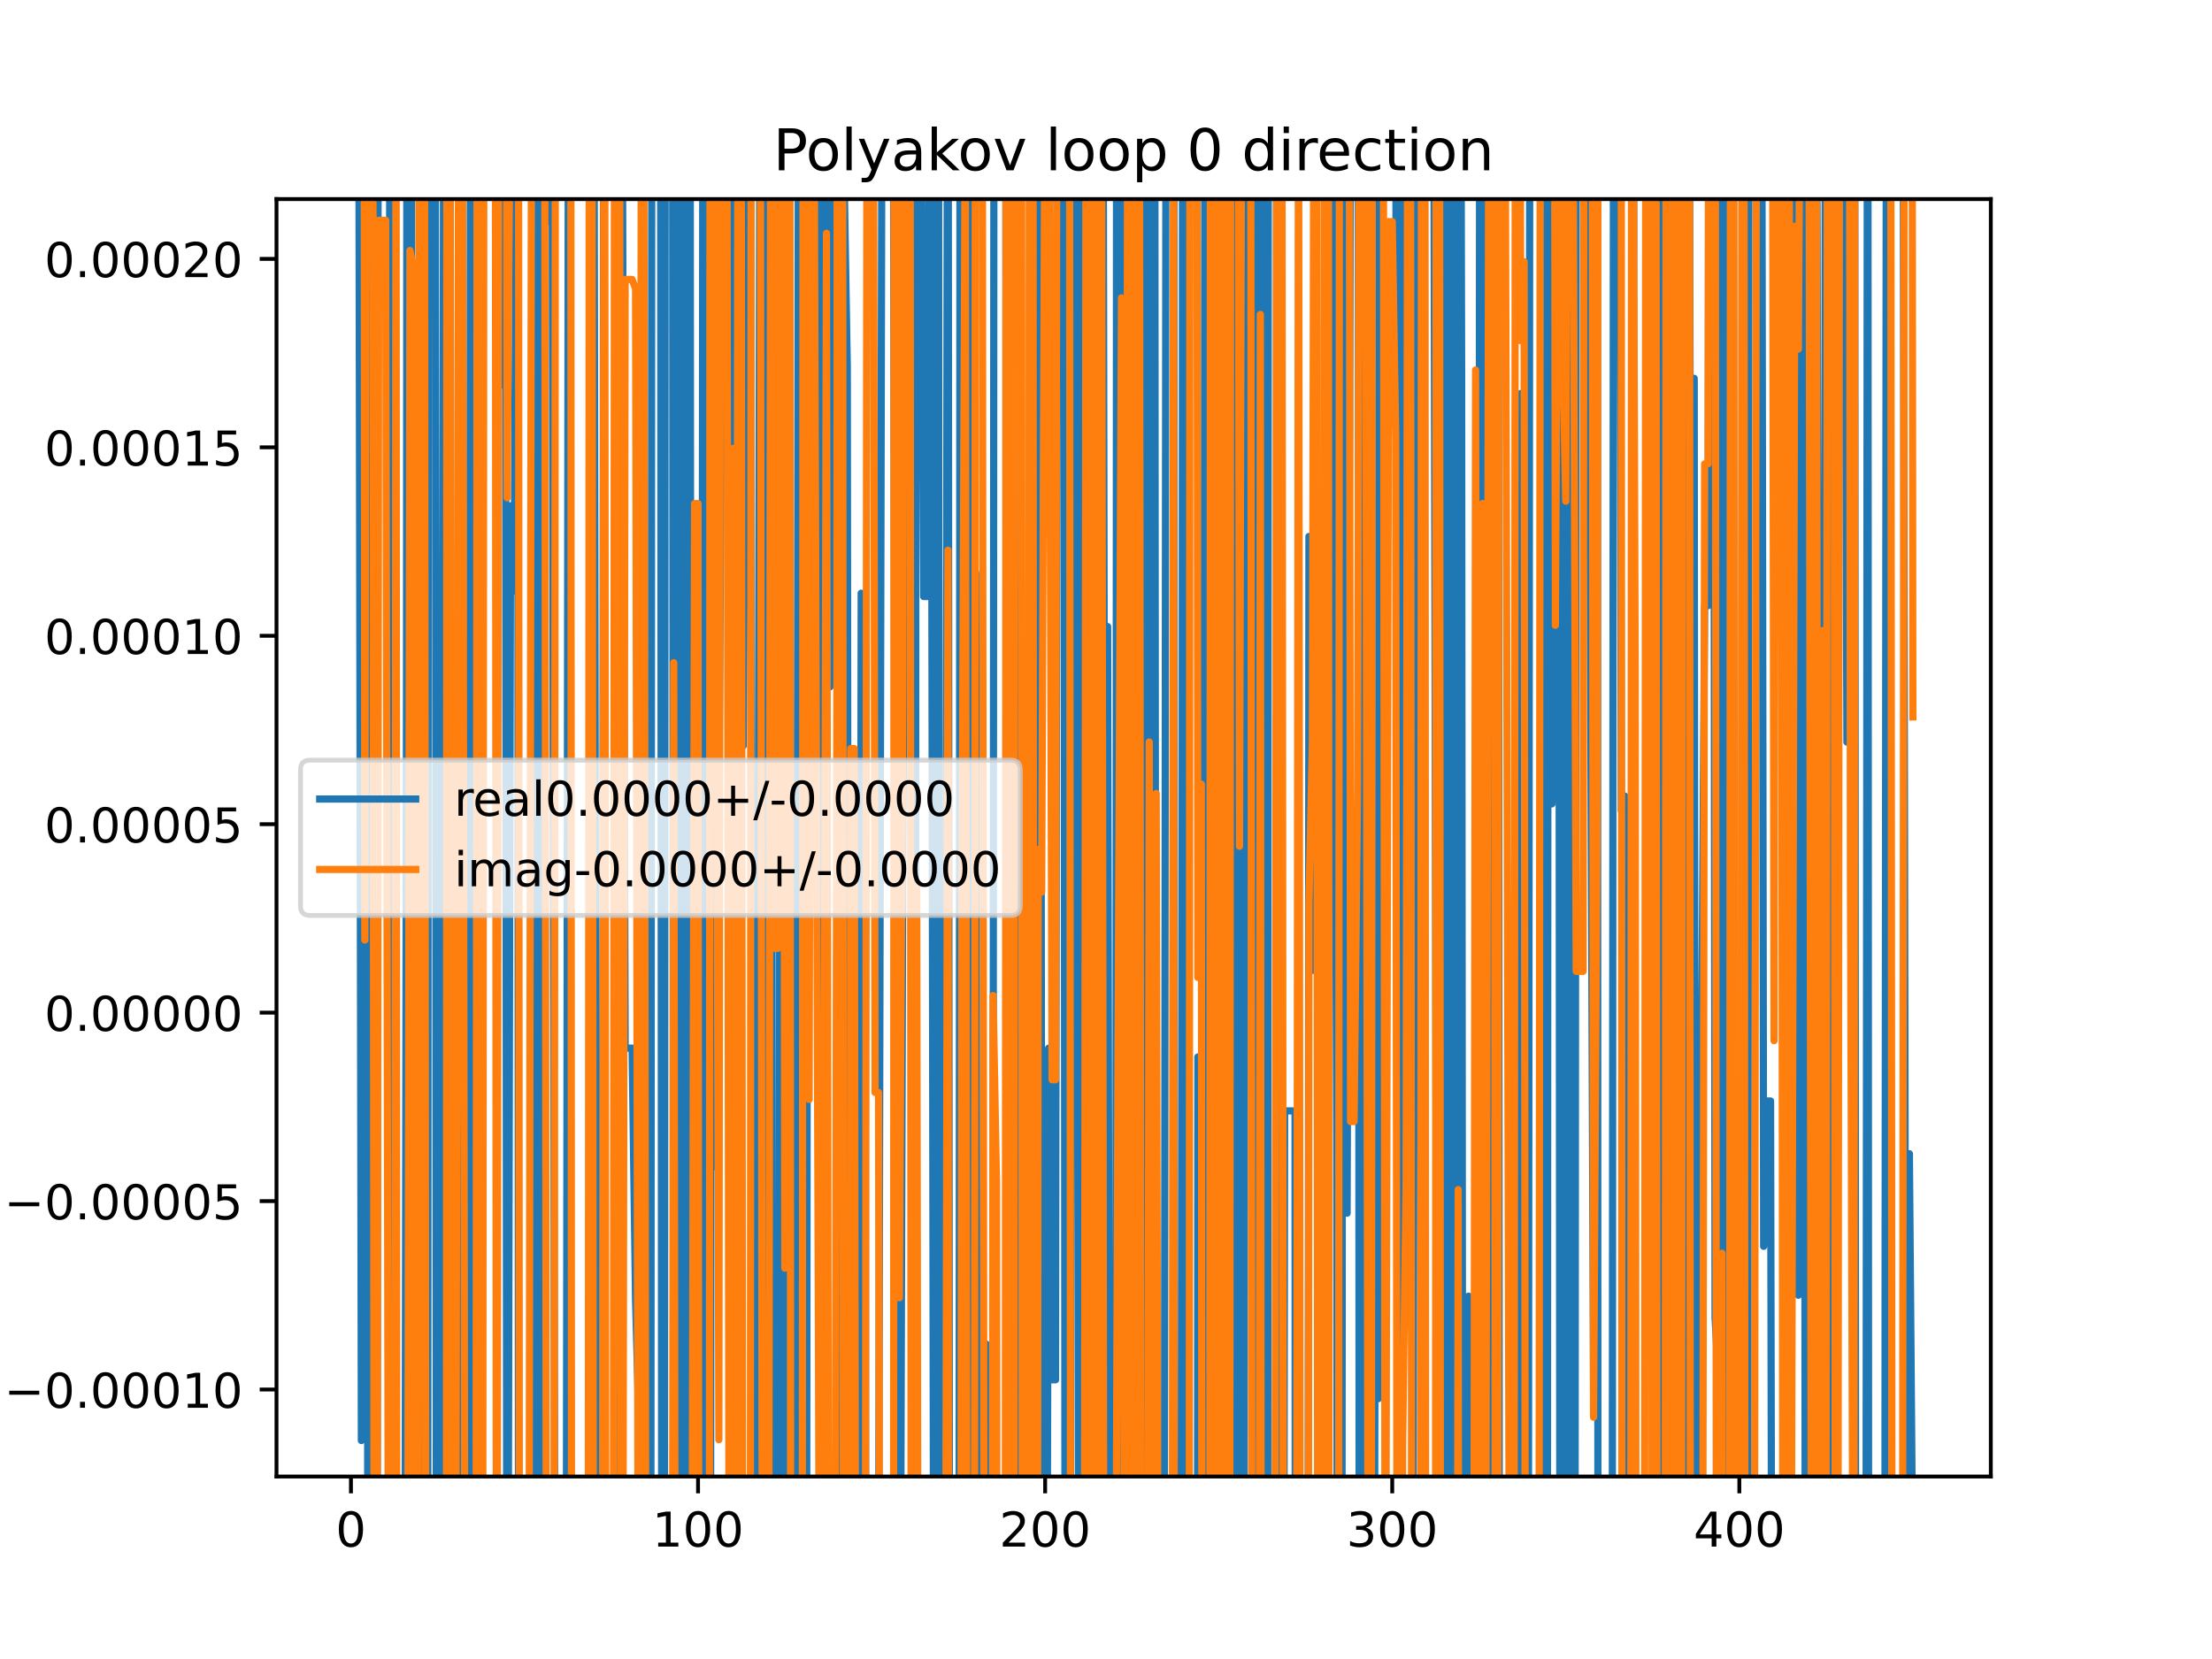 <?xml version="1.0" encoding="utf-8" standalone="no"?>
<!DOCTYPE svg PUBLIC "-//W3C//DTD SVG 1.1//EN"
  "http://www.w3.org/Graphics/SVG/1.1/DTD/svg11.dtd">
<!-- Created with matplotlib (https://matplotlib.org/) -->
<svg height="345.6pt" version="1.1" viewBox="0 0 460.8 345.6" width="460.8pt" xmlns="http://www.w3.org/2000/svg" xmlns:xlink="http://www.w3.org/1999/xlink">
 <defs>
  <style type="text/css">
*{stroke-linecap:butt;stroke-linejoin:round;}
  </style>
 </defs>
 <g id="figure_1">
  <g id="patch_1">
   <path d="M 0 345.6 
L 460.8 345.6 
L 460.8 0 
L 0 0 
z
" style="fill:#ffffff;"/>
  </g>
  <g id="axes_1">
   <g id="patch_2">
    <path d="M 57.6 307.584 
L 414.72 307.584 
L 414.72 41.472 
L 57.6 41.472 
z
" style="fill:#ffffff;"/>
   </g>
   <g id="matplotlib.axis_1">
    <g id="xtick_1">
     <g id="line2d_1">
      <defs>
       <path d="M 0 0 
L 0 3.5 
" id="m43e43a6953" style="stroke:#000000;stroke-width:0.8;"/>
      </defs>
      <g>
       <use style="stroke:#000000;stroke-width:0.8;" x="73.11" xlink:href="#m43e43a6953" y="307.584"/>
      </g>
     </g>
     <g id="text_1">
      <!-- 0 -->
      <defs>
       <path d="M 31.781 66.406 
Q 24.172 66.406 20.328 58.906 
Q 16.5 51.422 16.5 36.375 
Q 16.5 21.391 20.328 13.891 
Q 24.172 6.391 31.781 6.391 
Q 39.453 6.391 43.281 13.891 
Q 47.125 21.391 47.125 36.375 
Q 47.125 51.422 43.281 58.906 
Q 39.453 66.406 31.781 66.406 
z
M 31.781 74.219 
Q 44.047 74.219 50.516 64.516 
Q 56.984 54.828 56.984 36.375 
Q 56.984 17.969 50.516 8.266 
Q 44.047 -1.422 31.781 -1.422 
Q 19.531 -1.422 13.062 8.266 
Q 6.594 17.969 6.594 36.375 
Q 6.594 54.828 13.062 64.516 
Q 19.531 74.219 31.781 74.219 
z
" id="DejaVuSans-48"/>
      </defs>
      <g transform="translate(69.928 322.182)scale(0.1 -0.1)">
       <use xlink:href="#DejaVuSans-48"/>
      </g>
     </g>
    </g>
    <g id="xtick_2">
     <g id="line2d_2">
      <g>
       <use style="stroke:#000000;stroke-width:0.8;" x="145.416" xlink:href="#m43e43a6953" y="307.584"/>
      </g>
     </g>
     <g id="text_2">
      <!-- 100 -->
      <defs>
       <path d="M 12.406 8.297 
L 28.516 8.297 
L 28.516 63.922 
L 10.984 60.406 
L 10.984 69.391 
L 28.422 72.906 
L 38.281 72.906 
L 38.281 8.297 
L 54.391 8.297 
L 54.391 0 
L 12.406 0 
z
" id="DejaVuSans-49"/>
      </defs>
      <g transform="translate(135.872 322.182)scale(0.1 -0.1)">
       <use xlink:href="#DejaVuSans-49"/>
       <use x="63.623" xlink:href="#DejaVuSans-48"/>
       <use x="127.246" xlink:href="#DejaVuSans-48"/>
      </g>
     </g>
    </g>
    <g id="xtick_3">
     <g id="line2d_3">
      <g>
       <use style="stroke:#000000;stroke-width:0.8;" x="217.722" xlink:href="#m43e43a6953" y="307.584"/>
      </g>
     </g>
     <g id="text_3">
      <!-- 200 -->
      <defs>
       <path d="M 19.188 8.297 
L 53.609 8.297 
L 53.609 0 
L 7.328 0 
L 7.328 8.297 
Q 12.938 14.109 22.625 23.891 
Q 32.328 33.688 34.812 36.531 
Q 39.547 41.844 41.422 45.531 
Q 43.312 49.219 43.312 52.781 
Q 43.312 58.594 39.234 62.25 
Q 35.156 65.922 28.609 65.922 
Q 23.969 65.922 18.812 64.312 
Q 13.672 62.703 7.812 59.422 
L 7.812 69.391 
Q 13.766 71.781 18.938 73 
Q 24.125 74.219 28.422 74.219 
Q 39.75 74.219 46.484 68.547 
Q 53.219 62.891 53.219 53.422 
Q 53.219 48.922 51.531 44.891 
Q 49.859 40.875 45.406 35.406 
Q 44.188 33.984 37.641 27.219 
Q 31.109 20.453 19.188 8.297 
z
" id="DejaVuSans-50"/>
      </defs>
      <g transform="translate(208.178 322.182)scale(0.1 -0.1)">
       <use xlink:href="#DejaVuSans-50"/>
       <use x="63.623" xlink:href="#DejaVuSans-48"/>
       <use x="127.246" xlink:href="#DejaVuSans-48"/>
      </g>
     </g>
    </g>
    <g id="xtick_4">
     <g id="line2d_4">
      <g>
       <use style="stroke:#000000;stroke-width:0.8;" x="290.028" xlink:href="#m43e43a6953" y="307.584"/>
      </g>
     </g>
     <g id="text_4">
      <!-- 300 -->
      <defs>
       <path d="M 40.578 39.312 
Q 47.656 37.797 51.625 33 
Q 55.609 28.219 55.609 21.188 
Q 55.609 10.406 48.188 4.484 
Q 40.766 -1.422 27.094 -1.422 
Q 22.516 -1.422 17.656 -0.516 
Q 12.797 0.391 7.625 2.203 
L 7.625 11.719 
Q 11.719 9.328 16.594 8.109 
Q 21.484 6.891 26.812 6.891 
Q 36.078 6.891 40.938 10.547 
Q 45.797 14.203 45.797 21.188 
Q 45.797 27.641 41.281 31.266 
Q 36.766 34.906 28.719 34.906 
L 20.219 34.906 
L 20.219 43.016 
L 29.109 43.016 
Q 36.375 43.016 40.234 45.922 
Q 44.094 48.828 44.094 54.297 
Q 44.094 59.906 40.109 62.906 
Q 36.141 65.922 28.719 65.922 
Q 24.656 65.922 20.016 65.031 
Q 15.375 64.156 9.812 62.312 
L 9.812 71.094 
Q 15.438 72.656 20.344 73.438 
Q 25.25 74.219 29.594 74.219 
Q 40.828 74.219 47.359 69.109 
Q 53.906 64.016 53.906 55.328 
Q 53.906 49.266 50.438 45.094 
Q 46.969 40.922 40.578 39.312 
z
" id="DejaVuSans-51"/>
      </defs>
      <g transform="translate(280.484 322.182)scale(0.1 -0.1)">
       <use xlink:href="#DejaVuSans-51"/>
       <use x="63.623" xlink:href="#DejaVuSans-48"/>
       <use x="127.246" xlink:href="#DejaVuSans-48"/>
      </g>
     </g>
    </g>
    <g id="xtick_5">
     <g id="line2d_5">
      <g>
       <use style="stroke:#000000;stroke-width:0.8;" x="362.334" xlink:href="#m43e43a6953" y="307.584"/>
      </g>
     </g>
     <g id="text_5">
      <!-- 400 -->
      <defs>
       <path d="M 37.797 64.312 
L 12.891 25.391 
L 37.797 25.391 
z
M 35.203 72.906 
L 47.609 72.906 
L 47.609 25.391 
L 58.016 25.391 
L 58.016 17.188 
L 47.609 17.188 
L 47.609 0 
L 37.797 0 
L 37.797 17.188 
L 4.891 17.188 
L 4.891 26.703 
z
" id="DejaVuSans-52"/>
      </defs>
      <g transform="translate(352.79 322.182)scale(0.1 -0.1)">
       <use xlink:href="#DejaVuSans-52"/>
       <use x="63.623" xlink:href="#DejaVuSans-48"/>
       <use x="127.246" xlink:href="#DejaVuSans-48"/>
      </g>
     </g>
    </g>
   </g>
   <g id="matplotlib.axis_2">
    <g id="ytick_1">
     <g id="line2d_6">
      <defs>
       <path d="M 0 0 
L -3.5 0 
" id="mef29793b83" style="stroke:#000000;stroke-width:0.8;"/>
      </defs>
      <g>
       <use style="stroke:#000000;stroke-width:0.8;" x="57.6" xlink:href="#mef29793b83" y="289.466"/>
      </g>
     </g>
     <g id="text_6">
      <!-- −0.00010 -->
      <defs>
       <path d="M 10.594 35.5 
L 73.188 35.5 
L 73.188 27.203 
L 10.594 27.203 
z
" id="DejaVuSans-8722"/>
       <path d="M 10.688 12.406 
L 21 12.406 
L 21 0 
L 10.688 0 
z
" id="DejaVuSans-46"/>
      </defs>
      <g transform="translate(0.867 293.265)scale(0.1 -0.1)">
       <use xlink:href="#DejaVuSans-8722"/>
       <use x="83.789" xlink:href="#DejaVuSans-48"/>
       <use x="147.412" xlink:href="#DejaVuSans-46"/>
       <use x="179.199" xlink:href="#DejaVuSans-48"/>
       <use x="242.822" xlink:href="#DejaVuSans-48"/>
       <use x="306.445" xlink:href="#DejaVuSans-48"/>
       <use x="370.068" xlink:href="#DejaVuSans-49"/>
       <use x="433.691" xlink:href="#DejaVuSans-48"/>
      </g>
     </g>
    </g>
    <g id="ytick_2">
     <g id="line2d_7">
      <g>
       <use style="stroke:#000000;stroke-width:0.8;" x="57.6" xlink:href="#mef29793b83" y="250.21"/>
      </g>
     </g>
     <g id="text_7">
      <!-- −0.00005 -->
      <defs>
       <path d="M 10.797 72.906 
L 49.516 72.906 
L 49.516 64.594 
L 19.828 64.594 
L 19.828 46.734 
Q 21.969 47.469 24.109 47.828 
Q 26.266 48.188 28.422 48.188 
Q 40.625 48.188 47.75 41.5 
Q 54.891 34.812 54.891 23.391 
Q 54.891 11.625 47.562 5.094 
Q 40.234 -1.422 26.906 -1.422 
Q 22.312 -1.422 17.547 -0.641 
Q 12.797 0.141 7.719 1.703 
L 7.719 11.625 
Q 12.109 9.234 16.797 8.062 
Q 21.484 6.891 26.703 6.891 
Q 35.156 6.891 40.078 11.328 
Q 45.016 15.766 45.016 23.391 
Q 45.016 31 40.078 35.438 
Q 35.156 39.891 26.703 39.891 
Q 22.75 39.891 18.812 39.016 
Q 14.891 38.141 10.797 36.281 
z
" id="DejaVuSans-53"/>
      </defs>
      <g transform="translate(0.867 254.009)scale(0.1 -0.1)">
       <use xlink:href="#DejaVuSans-8722"/>
       <use x="83.789" xlink:href="#DejaVuSans-48"/>
       <use x="147.412" xlink:href="#DejaVuSans-46"/>
       <use x="179.199" xlink:href="#DejaVuSans-48"/>
       <use x="242.822" xlink:href="#DejaVuSans-48"/>
       <use x="306.445" xlink:href="#DejaVuSans-48"/>
       <use x="370.068" xlink:href="#DejaVuSans-48"/>
       <use x="433.691" xlink:href="#DejaVuSans-53"/>
      </g>
     </g>
    </g>
    <g id="ytick_3">
     <g id="line2d_8">
      <g>
       <use style="stroke:#000000;stroke-width:0.8;" x="57.6" xlink:href="#mef29793b83" y="210.954"/>
      </g>
     </g>
     <g id="text_8">
      <!-- 0.00000 -->
      <g transform="translate(9.247 214.754)scale(0.1 -0.1)">
       <use xlink:href="#DejaVuSans-48"/>
       <use x="63.623" xlink:href="#DejaVuSans-46"/>
       <use x="95.41" xlink:href="#DejaVuSans-48"/>
       <use x="159.033" xlink:href="#DejaVuSans-48"/>
       <use x="222.656" xlink:href="#DejaVuSans-48"/>
       <use x="286.279" xlink:href="#DejaVuSans-48"/>
       <use x="349.902" xlink:href="#DejaVuSans-48"/>
      </g>
     </g>
    </g>
    <g id="ytick_4">
     <g id="line2d_9">
      <g>
       <use style="stroke:#000000;stroke-width:0.8;" x="57.6" xlink:href="#mef29793b83" y="171.699"/>
      </g>
     </g>
     <g id="text_9">
      <!-- 0.00005 -->
      <g transform="translate(9.247 175.498)scale(0.1 -0.1)">
       <use xlink:href="#DejaVuSans-48"/>
       <use x="63.623" xlink:href="#DejaVuSans-46"/>
       <use x="95.41" xlink:href="#DejaVuSans-48"/>
       <use x="159.033" xlink:href="#DejaVuSans-48"/>
       <use x="222.656" xlink:href="#DejaVuSans-48"/>
       <use x="286.279" xlink:href="#DejaVuSans-48"/>
       <use x="349.902" xlink:href="#DejaVuSans-53"/>
      </g>
     </g>
    </g>
    <g id="ytick_5">
     <g id="line2d_10">
      <g>
       <use style="stroke:#000000;stroke-width:0.8;" x="57.6" xlink:href="#mef29793b83" y="132.443"/>
      </g>
     </g>
     <g id="text_10">
      <!-- 0.00010 -->
      <g transform="translate(9.247 136.242)scale(0.1 -0.1)">
       <use xlink:href="#DejaVuSans-48"/>
       <use x="63.623" xlink:href="#DejaVuSans-46"/>
       <use x="95.41" xlink:href="#DejaVuSans-48"/>
       <use x="159.033" xlink:href="#DejaVuSans-48"/>
       <use x="222.656" xlink:href="#DejaVuSans-48"/>
       <use x="286.279" xlink:href="#DejaVuSans-49"/>
       <use x="349.902" xlink:href="#DejaVuSans-48"/>
      </g>
     </g>
    </g>
    <g id="ytick_6">
     <g id="line2d_11">
      <g>
       <use style="stroke:#000000;stroke-width:0.8;" x="57.6" xlink:href="#mef29793b83" y="93.187"/>
      </g>
     </g>
     <g id="text_11">
      <!-- 0.00015 -->
      <g transform="translate(9.247 96.987)scale(0.1 -0.1)">
       <use xlink:href="#DejaVuSans-48"/>
       <use x="63.623" xlink:href="#DejaVuSans-46"/>
       <use x="95.41" xlink:href="#DejaVuSans-48"/>
       <use x="159.033" xlink:href="#DejaVuSans-48"/>
       <use x="222.656" xlink:href="#DejaVuSans-48"/>
       <use x="286.279" xlink:href="#DejaVuSans-49"/>
       <use x="349.902" xlink:href="#DejaVuSans-53"/>
      </g>
     </g>
    </g>
    <g id="ytick_7">
     <g id="line2d_12">
      <g>
       <use style="stroke:#000000;stroke-width:0.8;" x="57.6" xlink:href="#mef29793b83" y="53.932"/>
      </g>
     </g>
     <g id="text_12">
      <!-- 0.00020 -->
      <g transform="translate(9.247 57.731)scale(0.1 -0.1)">
       <use xlink:href="#DejaVuSans-48"/>
       <use x="63.623" xlink:href="#DejaVuSans-46"/>
       <use x="95.41" xlink:href="#DejaVuSans-48"/>
       <use x="159.033" xlink:href="#DejaVuSans-48"/>
       <use x="222.656" xlink:href="#DejaVuSans-48"/>
       <use x="286.279" xlink:href="#DejaVuSans-50"/>
       <use x="349.902" xlink:href="#DejaVuSans-48"/>
      </g>
     </g>
    </g>
   </g>
   <g id="line2d_13">
    <path clip-path="url(#pa833acd2ae)" d="M 74.712 -1 
L 75.279 300.089 
L 75.489 -1 
M 76.422 -1 
L 76.62 346.6 
M 78.562 346.6 
L 78.781 -1 
M 81.15 -1 
L 81.372 346.6 
M 84.348 346.6 
L 84.679 145.309 
L 84.772 -1 
M 85.725 -1 
L 85.839 346.6 
M 86.758 346.6 
L 86.848 221.782 
L 87.309 346.6 
M 87.669 346.6 
L 88.148 -1 
M 88.412 -1 
L 88.798 346.6 
M 89.102 346.6 
L 89.251 -1 
M 90.685 -1 
L 90.904 346.6 
M 91.894 346.6 
L 92.452 -1 
M 93.732 -1 
L 94.078 248.612 
L 94.802 194.048 
L 95.525 256.582 
L 95.687 346.6 
M 97.754 346.6 
L 97.998 -1 
M 98.776 -1 
L 98.986 346.6 
M 99.267 346.6 
L 99.439 -1 
M 103.897 -1 
L 104.201 80.291 
L 104.329 -1 
M 105.264 -1 
L 105.575 346.6 
M 105.828 346.6 
L 106.37 105.379 
L 107.094 123.065 
L 107.685 -1 
M 107.832 -1 
L 108.024 346.6 
M 109.239 346.6 
L 109.263 315.035 
L 109.288 346.6 
M 110.76 346.6 
L 111.011 -1 
M 111.842 -1 
L 112.086 346.6 
M 112.957 346.6 
L 113.237 -1 
M 114.256 -1 
L 114.324 46.109 
L 115.047 46.109 
L 115.6 346.6 
M 117.955 346.6 
L 118.421 -1 
M 122.948 -1 
L 123.001 86.392 
L 123.724 1.924 
L 124.3 346.6 
M 125.503 346.6 
L 125.747 -1 
M 128.424 -1 
L 128.652 346.6 
M 129.041 346.6 
L 129.478 -1 
M 129.579 -1 
L 130.232 218.34 
L 131.678 218.34 
L 132.401 270.893 
L 133.124 297.772 
L 133.847 192.769 
L 134.028 346.6 
M 135.575 346.6 
L 135.788 -1 
M 137.605 -1 
L 137.854 346.6 
M 138.412 346.6 
L 138.583 -1 
M 140.098 -1 
L 140.342 346.6 
M 140.363 346.6 
L 140.529 -1 
M 141.497 -1 
L 141.624 346.6 
M 142.74 346.6 
L 142.896 -1 
M 143.767 -1 
L 144.021 346.6 
M 146.108 346.6 
L 146.426 -1 
M 147.111 -1 
L 147.288 346.6 
M 148.013 346.6 
L 148.269 -1 
M 148.436 -1 
L 149.031 243.098 
L 149.754 165.208 
L 150.477 56.277 
L 150.542 -1 
M 152.276 -1 
L 152.646 312.012 
L 152.815 346.6 
M 153.448 346.6 
L 153.689 -1 
M 154.663 -1 
L 154.816 155.385 
L 155.409 -1 
M 156.279 -1 
L 156.681 346.6 
M 157.58 346.6 
L 158.352 -1 
M 158.776 -1 
L 159.154 38.101 
L 159.548 346.6 
M 160.148 346.6 
L 160.513 -1 
M 160.668 -1 
L 160.954 346.6 
M 162.32 346.6 
L 162.532 -1 
M 163.571 -1 
L 163.866 346.6 
M 165.839 346.6 
L 166.348 -1 
M 166.429 -1 
L 167.05 346.6 
M 168.021 346.6 
L 168.371 -1 
M 170.463 -1 
L 170.696 346.6 
M 171.497 346.6 
L 171.942 -1 
M 172.569 -1 
L 172.892 143.089 
L 173.319 -1 
M 174.508 -1 
L 174.781 346.6 
M 175.446 346.6 
L 175.784 32.952 
L 176.507 76.63 
L 176.807 346.6 
M 179.107 346.6 
L 179.4 123.576 
L 180.123 125.33 
L 180.369 346.6 
M 182.275 346.6 
L 182.292 336.231 
L 183.015 336.231 
L 183.738 10.94 
L 184.461 10.94 
L 184.471 -1 
M 186.073 -1 
L 186.63 290.274 
L 186.95 346.6 
M 187.564 346.6 
L 188.076 173.775 
L 188.799 74.172 
L 188.9 -1 
M 189.755 -1 
L 189.928 346.6 
M 190.637 346.6 
L 190.852 -1 
M 191.79 -1 
L 192.415 124.269 
L 193.138 124.269 
L 193.724 -1 
M 193.911 -1 
L 194.502 346.6 
M 194.62 346.6 
L 194.881 -1 
M 195.523 -1 
L 195.655 346.6 
M 196.84 346.6 
L 197.387 -1 
M 197.52 -1 
L 197.792 346.6 
M 199.776 346.6 
L 200.005 -1 
M 200.738 -1 
L 200.971 346.6 
M 201.24 346.6 
L 201.527 -1 
M 202.11 -1 
L 202.404 346.6 
M 202.835 346.6 
L 203.261 119.308 
L 203.609 346.6 
M 205.356 346.6 
L 205.43 279.986 
L 205.463 346.6 
M 206.824 346.6 
L 207.067 -1 
M 209.521 -1 
L 209.706 346.6 
M 210.037 346.6 
L 210.491 148.273 
L 211.214 30.503 
L 211.78 346.6 
M 214.198 346.6 
L 214.619 -1 
M 215.152 -1 
L 215.553 215.891 
L 215.834 -1 
M 216.683 -1 
L 216.999 262.453 
L 217.272 346.6 
M 218.097 346.6 
L 218.445 218.357 
L 219.168 287.442 
L 219.891 287.442 
L 220.264 -1 
M 221.598 -1 
L 221.873 346.6 
M 222.974 346.6 
L 223.468 -1 
M 224.498 -1 
L 224.688 346.6 
M 225.848 346.6 
L 226.021 -1 
M 227.3 -1 
L 227.845 295.167 
L 228.568 197.306 
L 228.869 -1 
M 229.782 -1 
L 230.014 130.524 
L 230.737 130.524 
L 231.132 346.6 
M 232.443 346.6 
L 232.607 -1 
M 233.691 -1 
L 233.97 346.6 
M 234.852 346.6 
L 235.075 133.163 
L 235.495 -1 
M 235.879 -1 
L 236.166 346.6 
M 237.493 346.6 
L 237.693 -1 
M 238.928 -1 
L 239.101 346.6 
M 239.707 346.6 
L 239.87 -1 
M 240.559 -1 
L 240.816 346.6 
M 242.536 346.6 
L 242.911 -1 
M 244.533 -1 
L 244.725 346.6 
M 246.19 346.6 
L 246.351 -1 
M 246.977 -1 
L 247.158 346.6 
M 249.456 346.6 
L 249.537 220.187 
L 249.689 346.6 
M 250.685 346.6 
L 250.983 14.738 
L 251.652 346.6 
M 251.787 346.6 
L 252.429 134.729 
L 252.768 346.6 
M 254.081 346.6 
L 254.498 -1 
M 255.031 -1 
L 255.321 54.746 
L 255.736 346.6 
M 256.924 346.6 
L 257.135 -1 
M 258.019 -1 
L 258.392 346.6 
M 259.173 346.6 
L 259.377 -1 
M 260.681 -1 
L 260.896 346.6 
M 261.457 346.6 
L 261.816 -1 
M 263.041 -1 
L 263.47 346.6 
M 264.091 346.6 
L 264.219 -1 
M 265.915 -1 
L 266.035 346.6 
M 267.447 346.6 
L 267.613 231.418 
L 269.782 231.418 
L 269.829 346.6 
M 271.222 346.6 
L 271.228 332.497 
L 271.242 346.6 
M 272.502 346.6 
L 272.675 111.752 
L 273.398 202.159 
L 274.121 145.72 
L 274.29 -1 
M 275.943 -1 
L 276.215 346.6 
M 276.461 346.6 
L 277.013 38.705 
L 277.736 38.705 
L 278.459 236.558 
L 278.572 346.6 
M 279.554 346.6 
L 279.77 -1 
M 280.238 -1 
L 280.628 252.734 
L 281.351 22.389 
L 282.074 22.389 
L 282.132 -1 
M 282.95 -1 
L 283.145 346.6 
M 283.838 346.6 
L 284.003 -1 
M 284.563 -1 
L 284.782 346.6 
M 286.298 346.6 
L 286.413 291.359 
L 287.136 291.359 
L 287.27 -1 
M 290.75 -1 
L 291.203 346.6 
M 291.717 346.6 
L 292.123 -1 
M 293.225 -1 
L 293.643 9.221 
L 294.366 328.867 
L 294.935 -1 
M 298.653 -1 
L 299.401 346.6 
M 299.437 346.6 
L 299.697 -1 
M 300.61 -1 
L 300.873 346.6 
M 301.599 346.6 
L 302.069 -1 
M 302.557 -1 
L 302.999 346.6 
M 303.084 346.6 
L 303.486 -1 
M 304.308 -1 
L 304.489 79.787 
L 304.703 346.6 
M 305.858 346.6 
L 305.935 270.009 
L 306.073 346.6 
M 307.956 346.6 
L 308.25 -1 
M 309.391 -1 
L 309.742 346.6 
M 311.019 346.6 
L 311.279 -1 
M 312.109 -1 
L 312.339 346.6 
M 314.43 346.6 
L 314.612 190.901 
L 314.895 346.6 
M 316.463 346.6 
L 316.781 81.974 
L 317.308 346.6 
M 318.377 346.6 
L 318.698 -1 
M 321.307 -1 
L 321.438 346.6 
M 322.354 346.6 
L 322.519 -1 
M 322.831 -1 
L 323.289 167.464 
L 324.735 83.592 
L 324.962 346.6 
M 325.778 346.6 
L 325.972 -1 
M 326.825 -1 
L 326.904 44.858 
L 327.154 346.6 
M 328.098 346.6 
L 328.35 40.235 
L 329.796 40.235 
L 329.869 -1 
M 331.071 -1 
L 331.243 113.141 
L 331.966 289.775 
L 332.386 -1 
M 332.762 -1 
L 332.882 346.6 
M 335.854 346.6 
L 336.128 -1 
M 337.438 -1 
L 337.75 168.82 
L 338.473 165.832 
L 339.285 346.6 
M 340.105 346.6 
L 340.369 -1 
M 344.424 -1 
L 344.834 346.6 
M 345.764 346.6 
L 346.082 -1 
M 347.575 -1 
L 347.852 346.6 
M 347.97 346.6 
L 348.596 173.842 
L 348.86 346.6 
M 349.539 346.6 
L 349.794 -1 
M 350.275 -1 
L 350.514 346.6 
M 351.062 346.6 
L 351.344 -1 
M 351.89 -1 
L 352.211 140.571 
L 352.934 78.819 
L 353.18 346.6 
M 354.251 346.6 
L 354.381 233.251 
L 355.104 126.169 
L 355.827 126.169 
L 356.002 -1 
M 356.977 -1 
L 357.273 274.409 
L 357.996 287.544 
L 358.651 -1 
M 358.749 -1 
L 359.104 346.6 
M 359.677 346.6 
L 359.924 -1 
M 361.104 -1 
L 361.278 346.6 
M 362.777 346.6 
L 363.009 -1 
M 363.121 -1 
L 363.428 346.6 
M 364.087 346.6 
L 364.353 -1 
M 365.143 -1 
L 365.226 24.475 
L 365.303 -1 
M 367.001 -1 
L 367.396 259.636 
L 368.119 229.357 
L 368.842 229.357 
L 369.084 346.6 
M 371.634 346.6 
L 371.734 270.392 
L 372.3 346.6 
M 372.585 346.6 
L 373.18 248.278 
L 373.379 -1 
M 374.416 -1 
L 374.626 269.825 
L 374.911 -1 
M 375.745 -1 
L 376.072 343.895 
L 376.795 343.895 
L 376.799 346.6 
M 377.937 346.6 
L 378.191 -1 
M 378.409 -1 
L 378.965 227.471 
L 379.124 346.6 
M 379.99 346.6 
L 380.24 -1 
M 380.592 -1 
L 380.856 346.6 
M 381.374 346.6 
L 381.603 -1 
M 384.194 -1 
L 384.749 154.59 
L 385.03 -1 
M 386.371 -1 
L 386.562 346.6 
M 388.717 346.6 
L 389.019 -1 
M 389.121 -1 
L 389.27 346.6 
M 392.658 346.6 
L 392.703 263.207 
L 392.975 -1 
M 396.434 -1 
L 397.041 336.856 
L 397.764 240.344 
L 398.487 329.859 
L 398.487 329.859 
" style="fill:none;stroke:#1f77b4;stroke-linecap:square;stroke-width:1.5;"/>
   </g>
   <g id="line2d_14">
    <path clip-path="url(#pa833acd2ae)" d="M 75.86 -1 
L 76.002 195.825 
L 76.278 -1 
M 77.67 -1 
L 77.929 346.6 
M 78.547 346.6 
L 78.894 45.897 
L 80.34 45.897 
L 80.931 346.6 
M 82.238 346.6 
L 82.504 -1 
M 82.512 -1 
L 82.653 346.6 
M 84.933 346.6 
L 85.402 52.187 
L 86.125 55.975 
L 86.395 346.6 
M 87.118 346.6 
L 87.31 -1 
M 88.428 -1 
L 88.7 346.6 
M 92.999 346.6 
L 93.092 -1 
M 93.777 -1 
L 93.927 346.6 
M 94.926 346.6 
L 95.525 26.4 
L 95.794 -1 
M 96.316 -1 
L 96.834 346.6 
M 99.166 346.6 
L 99.406 -1 
M 100.355 -1 
L 100.586 308.882 
L 100.807 -1 
M 103.192 -1 
L 103.408 346.6 
M 103.577 346.6 
L 103.881 -1 
M 105.491 -1 
L 105.647 103.704 
L 106.411 -1 
M 108.02 -1 
L 108.192 346.6 
M 110.189 346.6 
L 110.755 -1 
M 113.457 -1 
L 113.814 346.6 
M 115.427 346.6 
L 115.707 -1 
M 118.909 -1 
L 119.061 346.6 
M 122.541 346.6 
L 122.765 -1 
M 123.317 -1 
L 123.617 346.6 
M 125.524 346.6 
L 125.798 -1 
M 125.975 -1 
L 126.21 346.6 
M 127.768 346.6 
L 128.017 -1 
M 129.075 -1 
L 129.382 346.6 
M 129.749 346.6 
L 130.232 58.208 
L 131.678 58.208 
L 132.401 60.148 
L 132.958 346.6 
M 133.221 346.6 
L 133.616 -1 
M 134.101 -1 
L 134.536 346.6 
M 140.093 346.6 
L 140.354 138.05 
L 140.643 346.6 
M 144.146 346.6 
L 144.693 104.898 
L 145.416 104.898 
L 145.561 346.6 
M 147.772 346.6 
L 147.921 -1 
M 148.999 -1 
L 149.031 40.612 
L 149.754 299.92 
L 150.116 -1 
M 151.408 -1 
L 151.887 346.6 
M 151.991 346.6 
L 152.646 93.407 
L 153.369 332.072 
L 153.733 -1 
M 154.395 -1 
L 154.713 346.6 
M 156.308 346.6 
L 156.482 -1 
M 157.686 -1 
L 157.708 29.733 
L 158.431 42.203 
L 158.805 346.6 
M 160.137 346.6 
L 160.566 -1 
M 160.689 -1 
L 161.323 197.551 
L 162.046 197.551 
L 162.377 -1 
M 163.109 -1 
L 163.492 264.186 
L 163.689 -1 
M 164.551 -1 
L 164.715 346.6 
M 167.125 346.6 
L 167.312 -1 
M 168.414 -1 
L 168.554 229.031 
L 169.128 -1 
M 169.508 -1 
L 170.723 341.874 
L 171.446 341.874 
L 172.169 48.587 
L 172.603 346.6 
M 173.967 346.6 
L 174.338 143.088 
L 174.412 -1 
M 175.55 -1 
L 175.684 346.6 
M 177.074 346.6 
L 177.231 155.947 
L 177.954 155.947 
L 178.238 346.6 
M 180.275 346.6 
L 180.607 -1 
M 181.947 -1 
L 182.292 227.585 
L 183.015 227.585 
L 183.245 346.6 
M 186.146 346.6 
L 186.269 -1 
M 187.202 -1 
L 187.353 270.356 
L 188.076 143.774 
L 188.323 -1 
M 189.589 -1 
L 189.819 346.6 
M 190.823 346.6 
L 190.969 184.501 
L 191.235 346.6 
M 194.502 346.6 
L 194.584 308.095 
L 194.648 346.6 
M 196.984 346.6 
L 197.476 114.62 
L 197.579 346.6 
M 200.18 346.6 
L 200.368 193.518 
L 201.092 21.004 
L 201.411 346.6 
M 203.005 346.6 
L 203.181 -1 
M 204.642 -1 
L 204.707 98.942 
L 204.999 346.6 
M 206.709 346.6 
L 206.876 207.396 
L 207.599 246.576 
L 207.68 346.6 
M 209.423 346.6 
L 209.587 -1 
M 209.935 -1 
L 210.086 346.6 
M 211.232 346.6 
L 211.379 -1 
M 212.813 -1 
L 212.965 346.6 
M 214.289 346.6 
L 214.425 -1 
M 215.197 -1 
L 215.321 346.6 
M 216.127 346.6 
L 216.276 176.947 
L 216.999 185.851 
L 217.722 7.232 
L 218.29 -1 
M 218.452 -1 
L 219.168 224.937 
L 219.891 224.937 
L 220.176 -1 
M 222.799 -1 
L 223.022 346.6 
M 225.9 346.6 
L 226.253 -1 
M 226.568 -1 
L 226.98 346.6 
M 227.233 346.6 
L 227.559 -1 
M 228.198 -1 
L 228.568 319.288 
L 229.11 -1 
M 229.447 -1 
L 229.956 346.6 
M 232.436 346.6 
L 232.906 218.445 
L 233.629 62.045 
L 234.249 346.6 
M 234.423 346.6 
L 234.94 -1 
M 235.157 -1 
L 235.469 346.6 
M 236.12 346.6 
L 236.425 -1 
M 237.355 -1 
L 237.703 346.6 
M 239.11 346.6 
L 239.414 154.567 
L 239.744 346.6 
M 240.54 346.6 
L 240.86 165.298 
L 241.257 346.6 
M 244.221 346.6 
L 244.475 1.819 
L 244.604 346.6 
M 247.745 346.6 
L 247.885 -1 
M 249.33 -1 
L 249.537 203.613 
L 250.26 163.358 
L 250.39 346.6 
M 252.033 346.6 
L 252.151 -1 
M 252.822 -1 
L 252.989 346.6 
M 253.418 346.6 
L 253.691 -1 
M 253.987 -1 
L 254.153 346.6 
M 255.012 346.6 
L 255.167 -1 
M 255.596 -1 
L 255.871 346.6 
M 256.177 346.6 
L 256.388 -1 
M 257.944 -1 
L 258.213 176.295 
L 258.703 -1 
M 260.545 -1 
L 260.794 346.6 
M 262.337 346.6 
L 262.552 65.501 
L 262.714 346.6 
M 265.602 346.6 
L 265.98 -1 
M 267.042 -1 
L 267.349 346.6 
M 270.115 346.6 
L 270.503 -1 
M 270.508 -1 
L 270.86 346.6 
M 272.546 346.6 
L 272.675 188.297 
L 273.398 154.075 
L 273.733 -1 
M 274.252 -1 
L 274.507 346.6 
M 275.737 346.6 
L 275.866 -1 
M 276.732 -1 
L 276.866 346.6 
M 278.857 346.6 
L 279.029 -1 
M 281.064 -1 
L 281.351 233.649 
L 282.074 233.649 
L 282.797 165.645 
L 283.23 -1 
M 284.425 -1 
L 284.967 324.304 
L 285.69 324.304 
L 285.898 -1 
M 288.162 -1 
L 288.537 346.6 
M 288.671 346.6 
L 289.305 46.161 
L 290.028 46.161 
L 290.751 90.814 
L 291.023 346.6 
M 292.127 346.6 
L 292.197 300.602 
L 292.92 245.83 
L 293.26 -1 
M 293.833 -1 
L 294.071 346.6 
M 295.947 346.6 
L 296.127 -1 
M 296.847 -1 
L 296.983 346.6 
M 299.05 346.6 
L 299.161 -1 
M 299.882 -1 
L 300.069 346.6 
M 303.617 346.6 
L 303.766 247.821 
L 303.842 346.6 
M 307.036 346.6 
L 307.382 77.082 
L 307.975 346.6 
M 308.247 346.6 
L 308.828 104.894 
L 309.551 314.064 
L 310.187 -1 
M 311.311 -1 
L 311.48 346.6 
M 312.019 346.6 
L 312.23 -1 
M 313.512 -1 
L 314.454 346.6 
M 315.402 346.6 
L 315.676 -1 
M 316.688 -1 
L 316.781 70.975 
L 317.504 54.518 
L 317.729 346.6 
M 320.606 346.6 
L 320.876 -1 
M 322.502 -1 
L 322.566 17.517 
L 322.597 -1 
M 323.835 -1 
L 324.012 130.26 
L 324.705 -1 
M 324.79 -1 
L 325.458 69.664 
L 326.181 104.413 
L 326.574 -1 
M 327.591 -1 
L 327.627 3.636 
L 328.35 202.346 
L 329.796 202.346 
L 329.963 -1 
M 331.684 -1 
L 331.966 295.237 
L 332.689 174.954 
L 332.936 -1 
M 337.583 -1 
L 337.75 39.365 
L 337.889 346.6 
M 339.719 346.6 
L 339.883 -1 
M 340.177 -1 
L 340.642 139.727 
L 340.811 346.6 
M 342.591 346.6 
L 342.853 -1 
M 343.982 -1 
L 344.175 346.6 
M 344.485 346.6 
L 344.981 21.867 
L 345.189 346.6 
M 346.899 346.6 
L 347.078 -1 
M 348.084 -1 
L 348.292 346.6 
M 348.957 346.6 
L 349.203 -1 
M 349.452 -1 
L 349.733 346.6 
M 350.297 346.6 
L 350.53 -1 
M 351.943 -1 
L 352.126 346.6 
M 354.696 346.6 
L 355.104 96.631 
L 355.827 96.631 
L 355.939 -1 
M 357.32 -1 
L 357.549 346.6 
M 358.638 346.6 
L 358.719 261.074 
L 358.805 346.6 
M 360.311 346.6 
L 360.493 -1 
M 361.172 -1 
L 361.304 346.6 
M 362.703 346.6 
L 362.86 -1 
M 363.303 -1 
L 363.5 346.6 
M 365.479 346.6 
L 365.901 -1 
M 367.272 -1 
L 367.396 7.226 
L 367.418 -1 
M 369.231 -1 
L 369.565 216.785 
L 369.825 -1 
M 371.017 -1 
L 371.42 346.6 
M 371.989 346.6 
L 372.316 -1 
M 372.685 -1 
L 373.18 326.187 
L 373.903 47.117 
L 374.626 72.734 
L 375.098 -1 
M 376.825 -1 
L 377.363 346.6 
M 377.656 346.6 
L 378.13 -1 
M 378.35 -1 
L 378.81 346.6 
M 379.219 346.6 
L 379.688 131.341 
L 380.411 308.05 
L 380.692 -1 
M 382.044 -1 
L 382.333 346.6 
M 382.875 346.6 
L 383.219 -1 
M 385.279 -1 
L 385.472 181.222 
L 386.035 346.6 
M 386.217 346.6 
L 386.379 -1 
M 393.874 -1 
L 394.142 346.6 
M 396.327 346.6 
L 396.682 -1 
M 398.32 -1 
L 398.487 149.351 
L 398.487 149.351 
" style="fill:none;stroke:#ff7f0e;stroke-linecap:square;stroke-width:1.5;"/>
   </g>
   <g id="patch_3">
    <path d="M 57.6 307.584 
L 57.6 41.472 
" style="fill:none;stroke:#000000;stroke-linecap:square;stroke-linejoin:miter;stroke-width:0.8;"/>
   </g>
   <g id="patch_4">
    <path d="M 414.72 307.584 
L 414.72 41.472 
" style="fill:none;stroke:#000000;stroke-linecap:square;stroke-linejoin:miter;stroke-width:0.8;"/>
   </g>
   <g id="patch_5">
    <path d="M 57.6 307.584 
L 414.72 307.584 
" style="fill:none;stroke:#000000;stroke-linecap:square;stroke-linejoin:miter;stroke-width:0.8;"/>
   </g>
   <g id="patch_6">
    <path d="M 57.6 41.472 
L 414.72 41.472 
" style="fill:none;stroke:#000000;stroke-linecap:square;stroke-linejoin:miter;stroke-width:0.8;"/>
   </g>
   <g id="text_13">
    <!-- Polyakov loop 0 direction -->
    <defs>
     <path d="M 19.672 64.797 
L 19.672 37.406 
L 32.078 37.406 
Q 38.969 37.406 42.719 40.969 
Q 46.484 44.531 46.484 51.125 
Q 46.484 57.672 42.719 61.234 
Q 38.969 64.797 32.078 64.797 
z
M 9.812 72.906 
L 32.078 72.906 
Q 44.344 72.906 50.609 67.359 
Q 56.891 61.812 56.891 51.125 
Q 56.891 40.328 50.609 34.812 
Q 44.344 29.297 32.078 29.297 
L 19.672 29.297 
L 19.672 0 
L 9.812 0 
z
" id="DejaVuSans-80"/>
     <path d="M 30.609 48.391 
Q 23.391 48.391 19.188 42.75 
Q 14.984 37.109 14.984 27.297 
Q 14.984 17.484 19.156 11.844 
Q 23.344 6.203 30.609 6.203 
Q 37.797 6.203 41.984 11.859 
Q 46.188 17.531 46.188 27.297 
Q 46.188 37.016 41.984 42.703 
Q 37.797 48.391 30.609 48.391 
z
M 30.609 56 
Q 42.328 56 49.016 48.375 
Q 55.719 40.766 55.719 27.297 
Q 55.719 13.875 49.016 6.219 
Q 42.328 -1.422 30.609 -1.422 
Q 18.844 -1.422 12.172 6.219 
Q 5.516 13.875 5.516 27.297 
Q 5.516 40.766 12.172 48.375 
Q 18.844 56 30.609 56 
z
" id="DejaVuSans-111"/>
     <path d="M 9.422 75.984 
L 18.406 75.984 
L 18.406 0 
L 9.422 0 
z
" id="DejaVuSans-108"/>
     <path d="M 32.172 -5.078 
Q 28.375 -14.844 24.75 -17.812 
Q 21.141 -20.797 15.094 -20.797 
L 7.906 -20.797 
L 7.906 -13.281 
L 13.188 -13.281 
Q 16.891 -13.281 18.938 -11.516 
Q 21 -9.766 23.484 -3.219 
L 25.094 0.875 
L 2.984 54.688 
L 12.5 54.688 
L 29.594 11.922 
L 46.688 54.688 
L 56.203 54.688 
z
" id="DejaVuSans-121"/>
     <path d="M 34.281 27.484 
Q 23.391 27.484 19.188 25 
Q 14.984 22.516 14.984 16.5 
Q 14.984 11.719 18.141 8.906 
Q 21.297 6.109 26.703 6.109 
Q 34.188 6.109 38.703 11.406 
Q 43.219 16.703 43.219 25.484 
L 43.219 27.484 
z
M 52.203 31.203 
L 52.203 0 
L 43.219 0 
L 43.219 8.297 
Q 40.141 3.328 35.547 0.953 
Q 30.953 -1.422 24.312 -1.422 
Q 15.922 -1.422 10.953 3.297 
Q 6 8.016 6 15.922 
Q 6 25.141 12.172 29.828 
Q 18.359 34.516 30.609 34.516 
L 43.219 34.516 
L 43.219 35.406 
Q 43.219 41.609 39.141 45 
Q 35.062 48.391 27.688 48.391 
Q 23 48.391 18.547 47.266 
Q 14.109 46.141 10.016 43.891 
L 10.016 52.203 
Q 14.938 54.109 19.578 55.047 
Q 24.219 56 28.609 56 
Q 40.484 56 46.344 49.844 
Q 52.203 43.703 52.203 31.203 
z
" id="DejaVuSans-97"/>
     <path d="M 9.078 75.984 
L 18.109 75.984 
L 18.109 31.109 
L 44.922 54.688 
L 56.391 54.688 
L 27.391 29.109 
L 57.625 0 
L 45.906 0 
L 18.109 26.703 
L 18.109 0 
L 9.078 0 
z
" id="DejaVuSans-107"/>
     <path d="M 2.984 54.688 
L 12.5 54.688 
L 29.594 8.797 
L 46.688 54.688 
L 56.203 54.688 
L 35.688 0 
L 23.484 0 
z
" id="DejaVuSans-118"/>
     <path id="DejaVuSans-32"/>
     <path d="M 18.109 8.203 
L 18.109 -20.797 
L 9.078 -20.797 
L 9.078 54.688 
L 18.109 54.688 
L 18.109 46.391 
Q 20.953 51.266 25.266 53.625 
Q 29.594 56 35.594 56 
Q 45.562 56 51.781 48.094 
Q 58.016 40.188 58.016 27.297 
Q 58.016 14.406 51.781 6.484 
Q 45.562 -1.422 35.594 -1.422 
Q 29.594 -1.422 25.266 0.953 
Q 20.953 3.328 18.109 8.203 
z
M 48.688 27.297 
Q 48.688 37.203 44.609 42.844 
Q 40.531 48.484 33.406 48.484 
Q 26.266 48.484 22.188 42.844 
Q 18.109 37.203 18.109 27.297 
Q 18.109 17.391 22.188 11.75 
Q 26.266 6.109 33.406 6.109 
Q 40.531 6.109 44.609 11.75 
Q 48.688 17.391 48.688 27.297 
z
" id="DejaVuSans-112"/>
     <path d="M 45.406 46.391 
L 45.406 75.984 
L 54.391 75.984 
L 54.391 0 
L 45.406 0 
L 45.406 8.203 
Q 42.578 3.328 38.25 0.953 
Q 33.938 -1.422 27.875 -1.422 
Q 17.969 -1.422 11.734 6.484 
Q 5.516 14.406 5.516 27.297 
Q 5.516 40.188 11.734 48.094 
Q 17.969 56 27.875 56 
Q 33.938 56 38.25 53.625 
Q 42.578 51.266 45.406 46.391 
z
M 14.797 27.297 
Q 14.797 17.391 18.875 11.75 
Q 22.953 6.109 30.078 6.109 
Q 37.203 6.109 41.297 11.75 
Q 45.406 17.391 45.406 27.297 
Q 45.406 37.203 41.297 42.844 
Q 37.203 48.484 30.078 48.484 
Q 22.953 48.484 18.875 42.844 
Q 14.797 37.203 14.797 27.297 
z
" id="DejaVuSans-100"/>
     <path d="M 9.422 54.688 
L 18.406 54.688 
L 18.406 0 
L 9.422 0 
z
M 9.422 75.984 
L 18.406 75.984 
L 18.406 64.594 
L 9.422 64.594 
z
" id="DejaVuSans-105"/>
     <path d="M 41.109 46.297 
Q 39.594 47.172 37.812 47.578 
Q 36.031 48 33.891 48 
Q 26.266 48 22.188 43.047 
Q 18.109 38.094 18.109 28.812 
L 18.109 0 
L 9.078 0 
L 9.078 54.688 
L 18.109 54.688 
L 18.109 46.188 
Q 20.953 51.172 25.484 53.578 
Q 30.031 56 36.531 56 
Q 37.453 56 38.578 55.875 
Q 39.703 55.766 41.062 55.516 
z
" id="DejaVuSans-114"/>
     <path d="M 56.203 29.594 
L 56.203 25.203 
L 14.891 25.203 
Q 15.484 15.922 20.484 11.062 
Q 25.484 6.203 34.422 6.203 
Q 39.594 6.203 44.453 7.469 
Q 49.312 8.734 54.109 11.281 
L 54.109 2.781 
Q 49.266 0.734 44.188 -0.344 
Q 39.109 -1.422 33.891 -1.422 
Q 20.797 -1.422 13.156 6.188 
Q 5.516 13.812 5.516 26.812 
Q 5.516 40.234 12.766 48.109 
Q 20.016 56 32.328 56 
Q 43.359 56 49.781 48.891 
Q 56.203 41.797 56.203 29.594 
z
M 47.219 32.234 
Q 47.125 39.594 43.094 43.984 
Q 39.062 48.391 32.422 48.391 
Q 24.906 48.391 20.391 44.141 
Q 15.875 39.891 15.188 32.172 
z
" id="DejaVuSans-101"/>
     <path d="M 48.781 52.594 
L 48.781 44.188 
Q 44.969 46.297 41.141 47.344 
Q 37.312 48.391 33.406 48.391 
Q 24.656 48.391 19.812 42.844 
Q 14.984 37.312 14.984 27.297 
Q 14.984 17.281 19.812 11.734 
Q 24.656 6.203 33.406 6.203 
Q 37.312 6.203 41.141 7.25 
Q 44.969 8.297 48.781 10.406 
L 48.781 2.094 
Q 45.016 0.344 40.984 -0.531 
Q 36.969 -1.422 32.422 -1.422 
Q 20.062 -1.422 12.781 6.344 
Q 5.516 14.109 5.516 27.297 
Q 5.516 40.672 12.859 48.328 
Q 20.219 56 33.016 56 
Q 37.156 56 41.109 55.141 
Q 45.062 54.297 48.781 52.594 
z
" id="DejaVuSans-99"/>
     <path d="M 18.312 70.219 
L 18.312 54.688 
L 36.812 54.688 
L 36.812 47.703 
L 18.312 47.703 
L 18.312 18.016 
Q 18.312 11.328 20.141 9.422 
Q 21.969 7.516 27.594 7.516 
L 36.812 7.516 
L 36.812 0 
L 27.594 0 
Q 17.188 0 13.234 3.875 
Q 9.281 7.766 9.281 18.016 
L 9.281 47.703 
L 2.688 47.703 
L 2.688 54.688 
L 9.281 54.688 
L 9.281 70.219 
z
" id="DejaVuSans-116"/>
     <path d="M 54.891 33.016 
L 54.891 0 
L 45.906 0 
L 45.906 32.719 
Q 45.906 40.484 42.875 44.328 
Q 39.844 48.188 33.797 48.188 
Q 26.516 48.188 22.312 43.547 
Q 18.109 38.922 18.109 30.906 
L 18.109 0 
L 9.078 0 
L 9.078 54.688 
L 18.109 54.688 
L 18.109 46.188 
Q 21.344 51.125 25.703 53.562 
Q 30.078 56 35.797 56 
Q 45.219 56 50.047 50.172 
Q 54.891 44.344 54.891 33.016 
z
" id="DejaVuSans-110"/>
    </defs>
    <g transform="translate(161.066 35.472)scale(0.12 -0.12)">
     <use xlink:href="#DejaVuSans-80"/>
     <use x="56.678" xlink:href="#DejaVuSans-111"/>
     <use x="117.859" xlink:href="#DejaVuSans-108"/>
     <use x="145.643" xlink:href="#DejaVuSans-121"/>
     <use x="204.822" xlink:href="#DejaVuSans-97"/>
     <use x="266.102" xlink:href="#DejaVuSans-107"/>
     <use x="320.387" xlink:href="#DejaVuSans-111"/>
     <use x="381.568" xlink:href="#DejaVuSans-118"/>
     <use x="440.748" xlink:href="#DejaVuSans-32"/>
     <use x="472.535" xlink:href="#DejaVuSans-108"/>
     <use x="500.318" xlink:href="#DejaVuSans-111"/>
     <use x="561.5" xlink:href="#DejaVuSans-111"/>
     <use x="622.682" xlink:href="#DejaVuSans-112"/>
     <use x="686.158" xlink:href="#DejaVuSans-32"/>
     <use x="717.945" xlink:href="#DejaVuSans-48"/>
     <use x="781.568" xlink:href="#DejaVuSans-32"/>
     <use x="813.355" xlink:href="#DejaVuSans-100"/>
     <use x="876.832" xlink:href="#DejaVuSans-105"/>
     <use x="904.615" xlink:href="#DejaVuSans-114"/>
     <use x="943.479" xlink:href="#DejaVuSans-101"/>
     <use x="1005.002" xlink:href="#DejaVuSans-99"/>
     <use x="1059.982" xlink:href="#DejaVuSans-116"/>
     <use x="1099.191" xlink:href="#DejaVuSans-105"/>
     <use x="1126.975" xlink:href="#DejaVuSans-111"/>
     <use x="1188.156" xlink:href="#DejaVuSans-110"/>
    </g>
   </g>
   <g id="legend_1">
    <g id="patch_7">
     <path d="M 64.6 190.706 
L 210.541 190.706 
Q 212.541 190.706 212.541 188.706 
L 212.541 160.35 
Q 212.541 158.35 210.541 158.35 
L 64.6 158.35 
Q 62.6 158.35 62.6 160.35 
L 62.6 188.706 
Q 62.6 190.706 64.6 190.706 
z
" style="fill:#ffffff;opacity:0.8;stroke:#cccccc;stroke-linejoin:miter;"/>
    </g>
    <g id="line2d_15">
     <path d="M 66.6 166.448 
L 86.6 166.448 
" style="fill:none;stroke:#1f77b4;stroke-linecap:square;stroke-width:1.5;"/>
    </g>
    <g id="line2d_16"/>
    <g id="text_14">
     <!-- real0.0000+/-0.0000 -->
     <defs>
      <path d="M 46 62.703 
L 46 35.5 
L 73.188 35.5 
L 73.188 27.203 
L 46 27.203 
L 46 0 
L 37.797 0 
L 37.797 27.203 
L 10.594 27.203 
L 10.594 35.5 
L 37.797 35.5 
L 37.797 62.703 
z
" id="DejaVuSans-43"/>
      <path d="M 25.391 72.906 
L 33.688 72.906 
L 8.297 -9.281 
L 0 -9.281 
z
" id="DejaVuSans-47"/>
      <path d="M 4.891 31.391 
L 31.203 31.391 
L 31.203 23.391 
L 4.891 23.391 
z
" id="DejaVuSans-45"/>
     </defs>
     <g transform="translate(94.6 169.948)scale(0.1 -0.1)">
      <use xlink:href="#DejaVuSans-114"/>
      <use x="38.863" xlink:href="#DejaVuSans-101"/>
      <use x="100.387" xlink:href="#DejaVuSans-97"/>
      <use x="161.666" xlink:href="#DejaVuSans-108"/>
      <use x="189.449" xlink:href="#DejaVuSans-48"/>
      <use x="253.072" xlink:href="#DejaVuSans-46"/>
      <use x="284.859" xlink:href="#DejaVuSans-48"/>
      <use x="348.482" xlink:href="#DejaVuSans-48"/>
      <use x="412.105" xlink:href="#DejaVuSans-48"/>
      <use x="475.729" xlink:href="#DejaVuSans-48"/>
      <use x="539.352" xlink:href="#DejaVuSans-43"/>
      <use x="623.141" xlink:href="#DejaVuSans-47"/>
      <use x="656.832" xlink:href="#DejaVuSans-45"/>
      <use x="692.916" xlink:href="#DejaVuSans-48"/>
      <use x="756.539" xlink:href="#DejaVuSans-46"/>
      <use x="788.326" xlink:href="#DejaVuSans-48"/>
      <use x="851.949" xlink:href="#DejaVuSans-48"/>
      <use x="915.572" xlink:href="#DejaVuSans-48"/>
      <use x="979.195" xlink:href="#DejaVuSans-48"/>
     </g>
    </g>
    <g id="line2d_17">
     <path d="M 66.6 181.126 
L 86.6 181.126 
" style="fill:none;stroke:#ff7f0e;stroke-linecap:square;stroke-width:1.5;"/>
    </g>
    <g id="line2d_18"/>
    <g id="text_15">
     <!-- imag-0.0000+/-0.0000 -->
     <defs>
      <path d="M 52 44.188 
Q 55.375 50.25 60.062 53.125 
Q 64.75 56 71.094 56 
Q 79.641 56 84.281 50.016 
Q 88.922 44.047 88.922 33.016 
L 88.922 0 
L 79.891 0 
L 79.891 32.719 
Q 79.891 40.578 77.094 44.375 
Q 74.312 48.188 68.609 48.188 
Q 61.625 48.188 57.562 43.547 
Q 53.516 38.922 53.516 30.906 
L 53.516 0 
L 44.484 0 
L 44.484 32.719 
Q 44.484 40.625 41.703 44.406 
Q 38.922 48.188 33.109 48.188 
Q 26.219 48.188 22.156 43.531 
Q 18.109 38.875 18.109 30.906 
L 18.109 0 
L 9.078 0 
L 9.078 54.688 
L 18.109 54.688 
L 18.109 46.188 
Q 21.188 51.219 25.484 53.609 
Q 29.781 56 35.688 56 
Q 41.656 56 45.828 52.969 
Q 50 49.953 52 44.188 
z
" id="DejaVuSans-109"/>
      <path d="M 45.406 27.984 
Q 45.406 37.75 41.375 43.109 
Q 37.359 48.484 30.078 48.484 
Q 22.859 48.484 18.828 43.109 
Q 14.797 37.75 14.797 27.984 
Q 14.797 18.266 18.828 12.891 
Q 22.859 7.516 30.078 7.516 
Q 37.359 7.516 41.375 12.891 
Q 45.406 18.266 45.406 27.984 
z
M 54.391 6.781 
Q 54.391 -7.172 48.188 -13.984 
Q 42 -20.797 29.203 -20.797 
Q 24.469 -20.797 20.266 -20.094 
Q 16.062 -19.391 12.109 -17.922 
L 12.109 -9.188 
Q 16.062 -11.328 19.922 -12.344 
Q 23.781 -13.375 27.781 -13.375 
Q 36.625 -13.375 41.016 -8.766 
Q 45.406 -4.156 45.406 5.172 
L 45.406 9.625 
Q 42.625 4.781 38.281 2.391 
Q 33.938 0 27.875 0 
Q 17.828 0 11.672 7.656 
Q 5.516 15.328 5.516 27.984 
Q 5.516 40.672 11.672 48.328 
Q 17.828 56 27.875 56 
Q 33.938 56 38.281 53.609 
Q 42.625 51.219 45.406 46.391 
L 45.406 54.688 
L 54.391 54.688 
z
" id="DejaVuSans-103"/>
     </defs>
     <g transform="translate(94.6 184.626)scale(0.1 -0.1)">
      <use xlink:href="#DejaVuSans-105"/>
      <use x="27.783" xlink:href="#DejaVuSans-109"/>
      <use x="125.195" xlink:href="#DejaVuSans-97"/>
      <use x="186.475" xlink:href="#DejaVuSans-103"/>
      <use x="249.951" xlink:href="#DejaVuSans-45"/>
      <use x="286.035" xlink:href="#DejaVuSans-48"/>
      <use x="349.658" xlink:href="#DejaVuSans-46"/>
      <use x="381.445" xlink:href="#DejaVuSans-48"/>
      <use x="445.068" xlink:href="#DejaVuSans-48"/>
      <use x="508.691" xlink:href="#DejaVuSans-48"/>
      <use x="572.314" xlink:href="#DejaVuSans-48"/>
      <use x="635.938" xlink:href="#DejaVuSans-43"/>
      <use x="719.727" xlink:href="#DejaVuSans-47"/>
      <use x="753.418" xlink:href="#DejaVuSans-45"/>
      <use x="789.502" xlink:href="#DejaVuSans-48"/>
      <use x="853.125" xlink:href="#DejaVuSans-46"/>
      <use x="884.912" xlink:href="#DejaVuSans-48"/>
      <use x="948.535" xlink:href="#DejaVuSans-48"/>
      <use x="1012.158" xlink:href="#DejaVuSans-48"/>
      <use x="1075.781" xlink:href="#DejaVuSans-48"/>
     </g>
    </g>
   </g>
  </g>
 </g>
 <defs>
  <clipPath id="pa833acd2ae">
   <rect height="266.112" width="357.12" x="57.6" y="41.472"/>
  </clipPath>
 </defs>
</svg>
